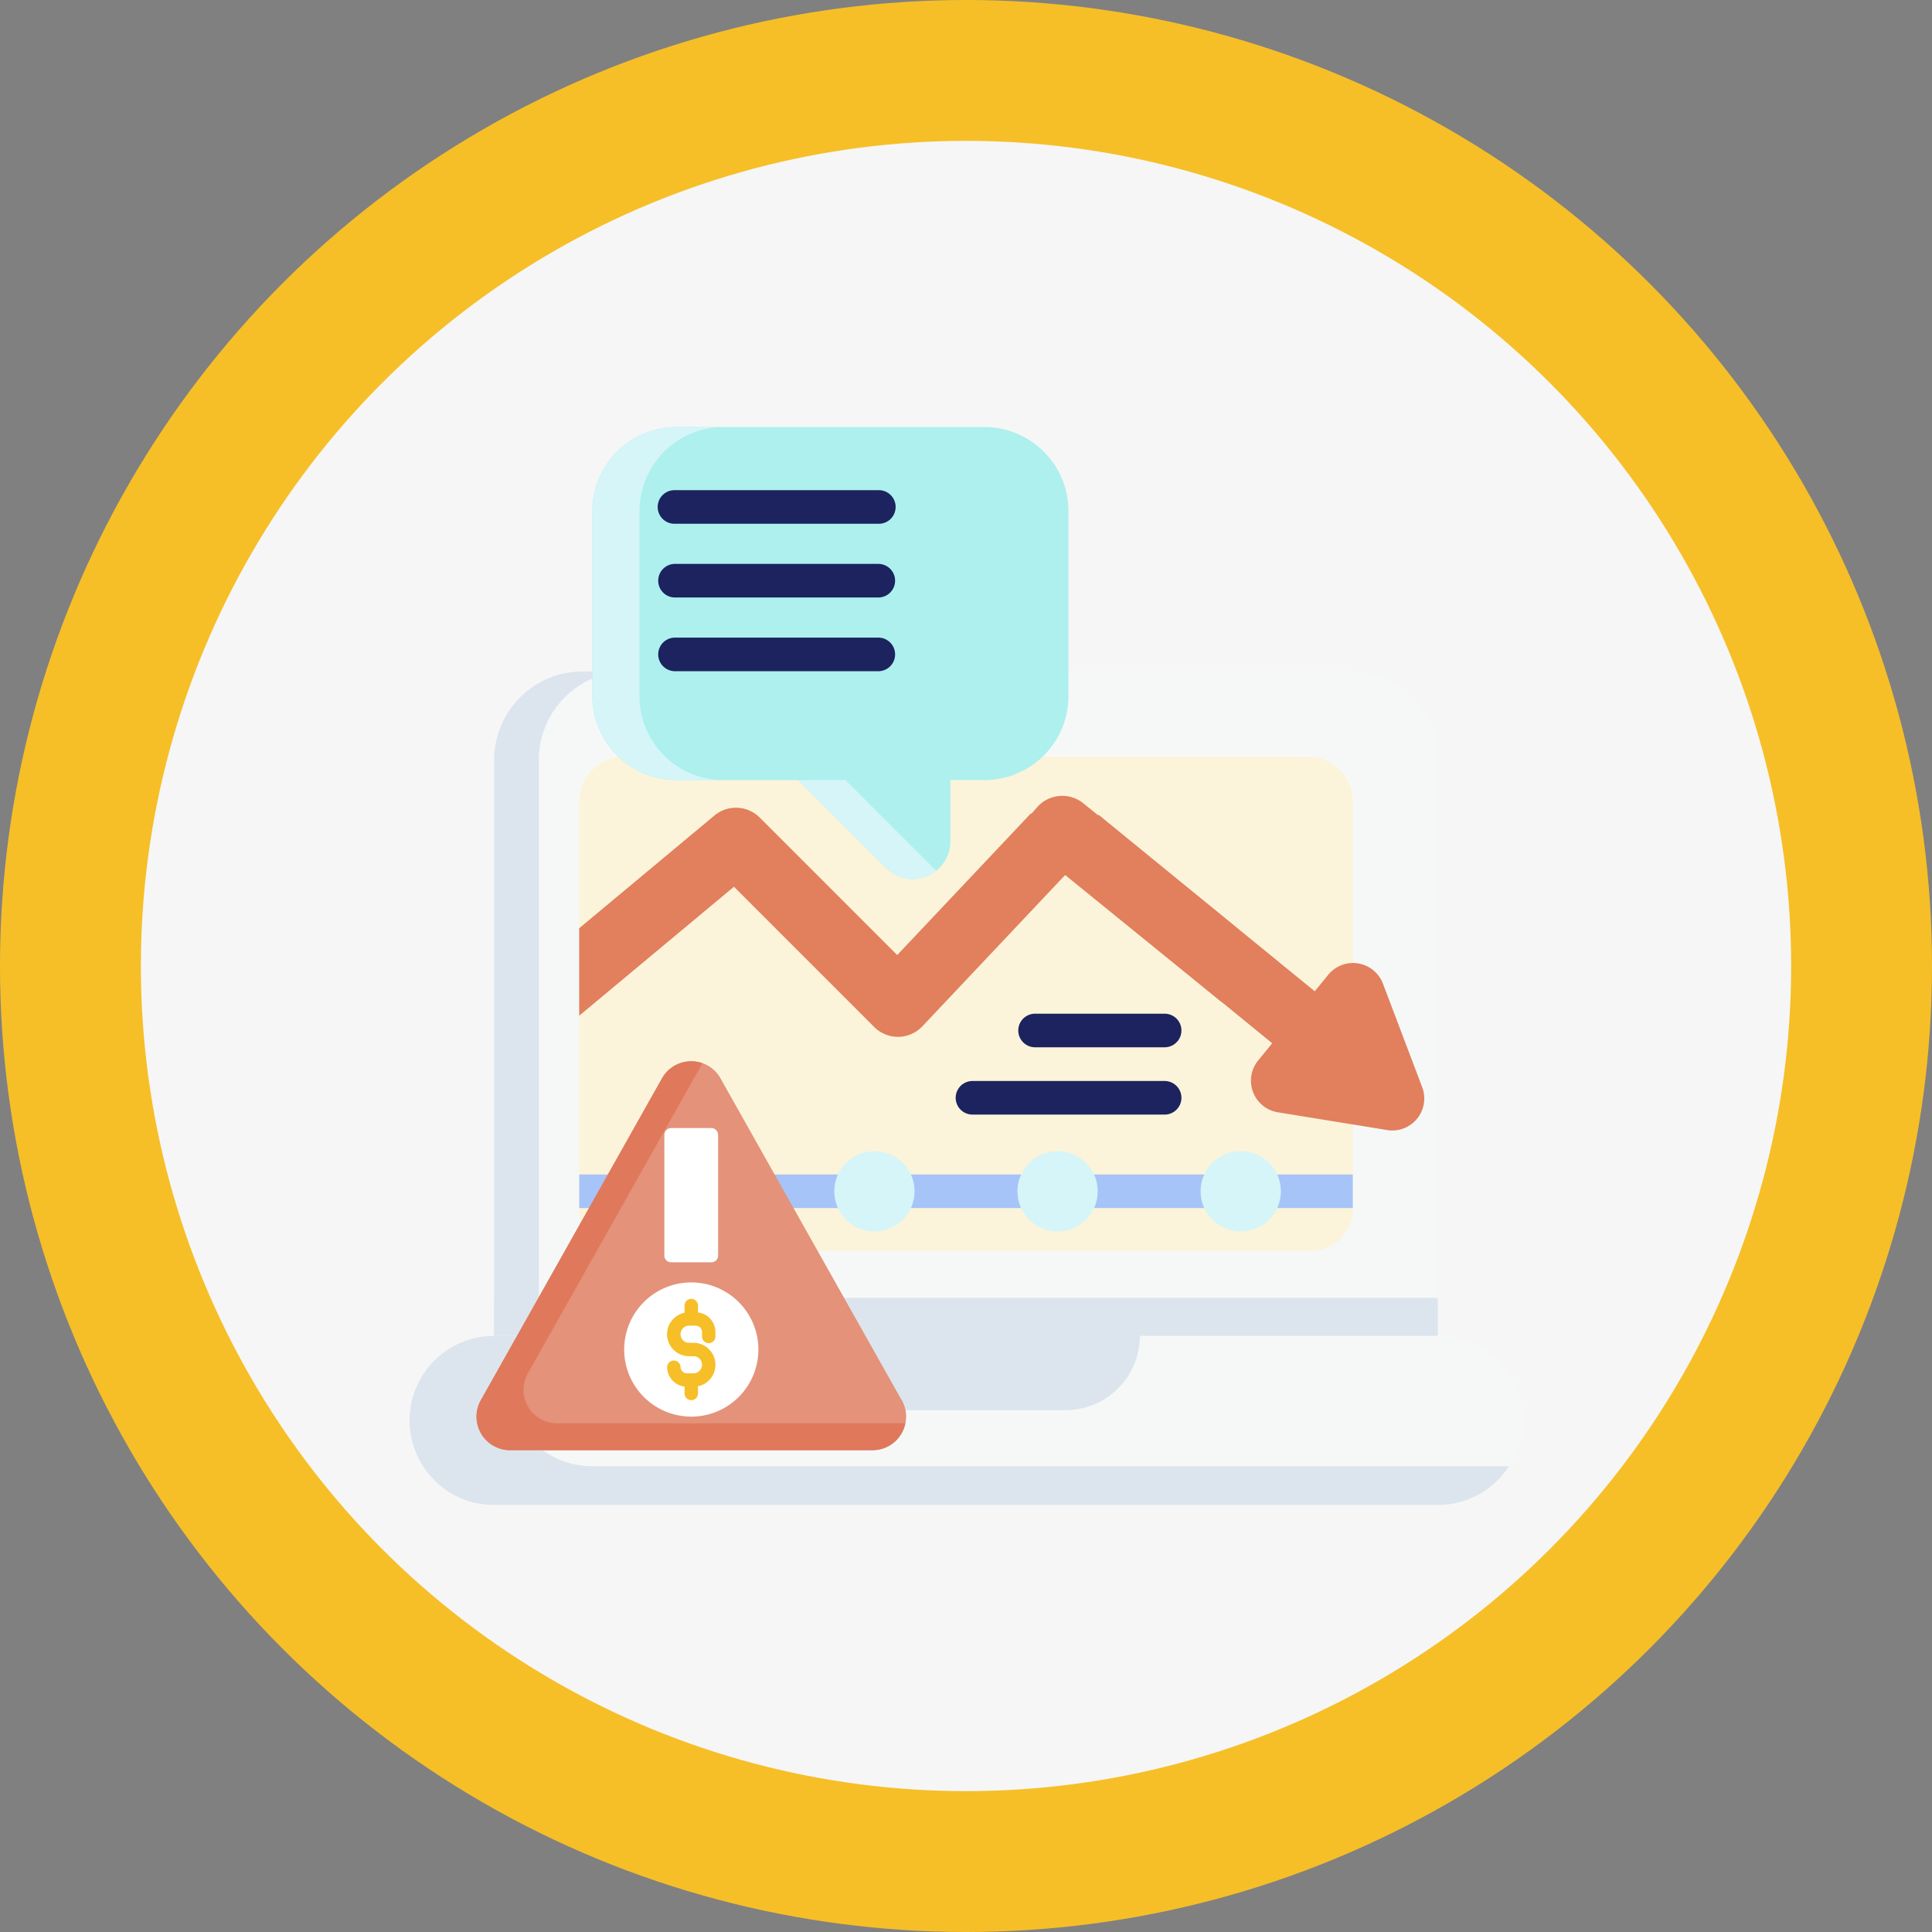 <svg xmlns="http://www.w3.org/2000/svg" width="113.616" height="113.616" viewBox="0 0 113.616 113.616">
  <rect x="0" y="0" width="113.616" height="113.616" fill="#808080" stroke="none"/>
  <g id="Grupo_109142" data-name="Grupo 109142" transform="translate(-675 10222.279)">
    <g id="Grupo_109141" data-name="Grupo 109141">
      <circle id="Elipse_5024" data-name="Elipse 5024" cx="56.808" cy="56.808" r="56.808" transform="translate(675 -10222.279)" fill="#f6bf28"/>
      <circle id="Elipse_5025" data-name="Elipse 5025" cx="48.524" cy="48.524" r="48.524" transform="translate(683.285 -10213.995)" fill="#f6f6f6"/>
      <g id="Grupo_90171" data-name="Grupo 90171" transform="translate(-295.721 -10253.748)">
        <g id="Grupo_90178" data-name="Grupo 90178">
          <path id="Trazado_154525" data-name="Trazado 154525" d="M1055.28,76.156v33.87l-27.75,2.19-27.75-2.19V76.156a5.2,5.2,0,0,1,5.2-5.2h45.094a5.2,5.2,0,0,1,5.2,5.2Z" fill="#f6f8f8"/>
          <path id="Trazado_154526" data-name="Trazado 154526" d="M1055.28,107.793v2.233l-27.75,2.19-27.75-2.19v-2.233Z" fill="#dce5ed"/>
          <path id="Trazado_154527" data-name="Trazado 154527" d="M1028.843,112.112l-1.314.1-27.748-2.189V76.157a5.2,5.2,0,0,1,5.2-5.2h2.628a5.2,5.2,0,0,0-5.2,5.2v33.87Z" fill="#dce5ed"/>
          <path id="Trazado_154528" data-name="Trazado 154528" d="M1055.279,110.027h-17.525l-10.224,2.189-10.224-2.189H999.781a4.972,4.972,0,1,0,0,9.945h55.5a4.972,4.972,0,1,0,0-9.945Z" fill="#f6f8f8"/>
          <path id="Trazado_154529" data-name="Trazado 154529" d="M1059.457,117.695a4.969,4.969,0,0,1-4.178,2.277h-55.5a4.973,4.973,0,1,1,0-9.946h1.6a4.972,4.972,0,0,0,4.178,7.669Z" fill="#dce5ed"/>
          <path id="Trazado_154530" data-name="Trazado 154530" d="M1004.784,102.579V78.6a2.642,2.642,0,0,1,2.642-2.642h40.208a2.642,2.642,0,0,1,2.642,2.642v23.98a2.443,2.443,0,0,1-2.443,2.443h-40.606A2.443,2.443,0,0,1,1004.784,102.579Z" fill="#fbf4da"/>
          <path id="Trazado_154531" data-name="Trazado 154531" d="M1033.375,114.4h-11.69a4.379,4.379,0,0,1-4.379-4.378h20.448A4.379,4.379,0,0,1,1033.375,114.4Z" fill="#dce5ed"/>
          <path id="Trazado_154532" data-name="Trazado 154532" d="M1034.223,82.011l-9.26,9.813a1.975,1.975,0,0,1-2.833.04l-8.248-8.248-9.1,7.584V86.058l7.953-6.631a1.977,1.977,0,0,1,2.662.12l8.086,8.087,7.865-8.334Z" fill="#e27f5c"/>
          <path id="Trazado_154533" data-name="Trazado 154533" d="M1045.22,89.938a1.975,1.975,0,0,1-2.813.333l-9.057-7.352-7.549,7.365-.8-3.715,6.774-7.7a1.975,1.975,0,0,1,2.659-.156l8.878,7.208Z" fill="#e27f5c"/>
          <path id="Trazado_154534" data-name="Trazado 154534" d="M1052.291,97.923l-6.423-1.043a1.883,1.883,0,0,1-1.157-3.049l.826-1.01-9.21-7.521-3.624-2.959,2.626-2.956.609.5,12.1,9.879.793-.97a1.881,1.881,0,0,1,3.217.522l2.308,6.086a1.882,1.882,0,0,1-2.062,2.524Z" fill="#e27f5c"/>
          <path id="Trazado_154535" data-name="Trazado 154535" d="M1004.785,100.538h45.491v1.975h-45.491Z" fill="#a7c4f8"/>
          <g id="Grupo_90175" data-name="Grupo 90175">
            <g id="Grupo_90171-2" data-name="Grupo 90171">
              <circle id="Elipse_5020" data-name="Elipse 5020" cx="2.361" cy="2.361" r="2.361" transform="translate(1009.012 99.164)" fill="#d5f5f8"/>
            </g>
            <g id="Grupo_90172" data-name="Grupo 90172">
              <circle id="Elipse_5021" data-name="Elipse 5021" cx="2.361" cy="2.361" r="2.361" transform="translate(1019.783 99.164)" fill="#d5f5f8"/>
            </g>
            <g id="Grupo_90173" data-name="Grupo 90173">
              <circle id="Elipse_5022" data-name="Elipse 5022" cx="2.361" cy="2.361" r="2.361" transform="translate(1030.554 99.164)" fill="#d5f5f8"/>
            </g>
            <g id="Grupo_90174" data-name="Grupo 90174">
              <circle id="Elipse_5023" data-name="Elipse 5023" cx="2.361" cy="2.361" r="2.361" transform="translate(1041.325 99.164)" fill="#d5f5f8"/>
            </g>
          </g>
          <path id="Trazado_154536" data-name="Trazado 154536" d="M1039.21,93.057h-7.619a.987.987,0,1,1,0-1.975h7.619a.987.987,0,1,1,0,1.975Z" fill="#1c235f"/>
          <path id="Trazado_154537" data-name="Trazado 154537" d="M1039.21,97.015h-11.3a.987.987,0,0,1,0-1.975h11.3a.987.987,0,0,1,0,1.975Z" fill="#1c235f"/>
          <g id="Grupo_90177" data-name="Grupo 90177">
            <path id="Trazado_154538" data-name="Trazado 154538" d="M1028.615,56.582H1010.5a4.946,4.946,0,0,0-4.946,4.947V72.4a4.945,4.945,0,0,0,4.946,4.946h7.172l5.169,5.17a2.207,2.207,0,0,0,3.767-1.561V77.344h2a4.945,4.945,0,0,0,4.946-4.946V61.529A4.946,4.946,0,0,0,1028.615,56.582Z" fill="#adf0ee"/>
            <path id="Trazado_154539" data-name="Trazado 154539" d="M1008.328,61.529V72.4a4.945,4.945,0,0,0,4.946,4.946h-2.77a4.946,4.946,0,0,1-4.946-4.946V61.529a4.947,4.947,0,0,1,4.946-4.947h2.77A4.946,4.946,0,0,0,1008.328,61.529Z" fill="#d5f5f8"/>
            <path id="Trazado_154540" data-name="Trazado 154540" d="M1025.79,82.673a2.2,2.2,0,0,1-2.945-.16l-5.169-5.169h2.771l5.168,5.169c.057.057.116.11.175.16Z" fill="#d5f5f8"/>
            <g id="Grupo_90176" data-name="Grupo 90176">
              <path id="Trazado_154541" data-name="Trazado 154541" d="M1022.371,62.27h-11.954a.988.988,0,1,1,0-1.975h11.954a.988.988,0,1,1,0,1.975Z" fill="#1c235f"/>
              <path id="Trazado_154542" data-name="Trazado 154542" d="M1022.371,66.606h-11.954a.988.988,0,0,1,0-1.976h11.954a.988.988,0,1,1,0,1.976Z" fill="#1c235f"/>
              <path id="Trazado_154543" data-name="Trazado 154543" d="M1022.371,70.941h-11.954a.988.988,0,0,1,0-1.976h11.954a.988.988,0,1,1,0,1.976Z" fill="#1c235f"/>
            </g>
          </g>
        </g>
        <g id="Grupo_90179" data-name="Grupo 90179">
          <path id="Trazado_154544" data-name="Trazado 154544" d="M1023.725,113.772l-10.652-18.921,0-.008a1.973,1.973,0,0,0-3.39,0l-.005.008-10.652,18.921a1.974,1.974,0,0,0,1.7,2.979h21.307a1.973,1.973,0,0,0,1.7-2.979Z" fill="#e4927a"/>
          <path id="Trazado_154545" data-name="Trazado 154545" d="M1003.484,115.172a1.973,1.973,0,0,1-1.7-2.979l10.246-18.2a1.976,1.976,0,0,0-.658-.112,1.956,1.956,0,0,0-1.7.963l-.005.008-10.652,18.921a1.974,1.974,0,0,0,1.7,2.979h21.307a1.951,1.951,0,0,0,1.716-1,1.975,1.975,0,0,0,.219-.58Z" fill="#e0785b"/>
          <path id="Trazado_154546" data-name="Trazado 154546" d="M1011.374,106.885a3.946,3.946,0,1,0,3.946,3.946A3.95,3.95,0,0,0,1011.374,106.885Z" fill="#fff"/>
          <path id="Trazado_154547" data-name="Trazado 154547" d="M1012.4,110.456a.394.394,0,0,0,.394-.394v-.257a1.166,1.166,0,0,0-1.026-1.156v-.383a.395.395,0,1,0-.789,0v.4a1.292,1.292,0,0,0,.266,2.557h.257a.5.5,0,0,1,0,1.006h-.385a.375.375,0,0,1-.375-.375.395.395,0,0,0-.789,0,1.166,1.166,0,0,0,1.026,1.156v.383a.395.395,0,1,0,.789,0v-.4a1.293,1.293,0,0,0-.266-2.558h-.257a.5.5,0,0,1,0-1.006h.385a.375.375,0,0,1,.375.375v.257A.394.394,0,0,0,1012.4,110.456Z" fill="#f6bf28"/>
          <path id="Trazado_154548" data-name="Trazado 154548" d="M1012.558,97.807h-2.368a.4.4,0,0,0-.4.4v7.1a.394.394,0,0,0,.4.394h2.368a.394.394,0,0,0,.394-.394V98.2A.4.4,0,0,0,1012.558,97.807Z" fill="#fff"/>
        </g>
      </g>
    </g>
  </g>
</svg>
